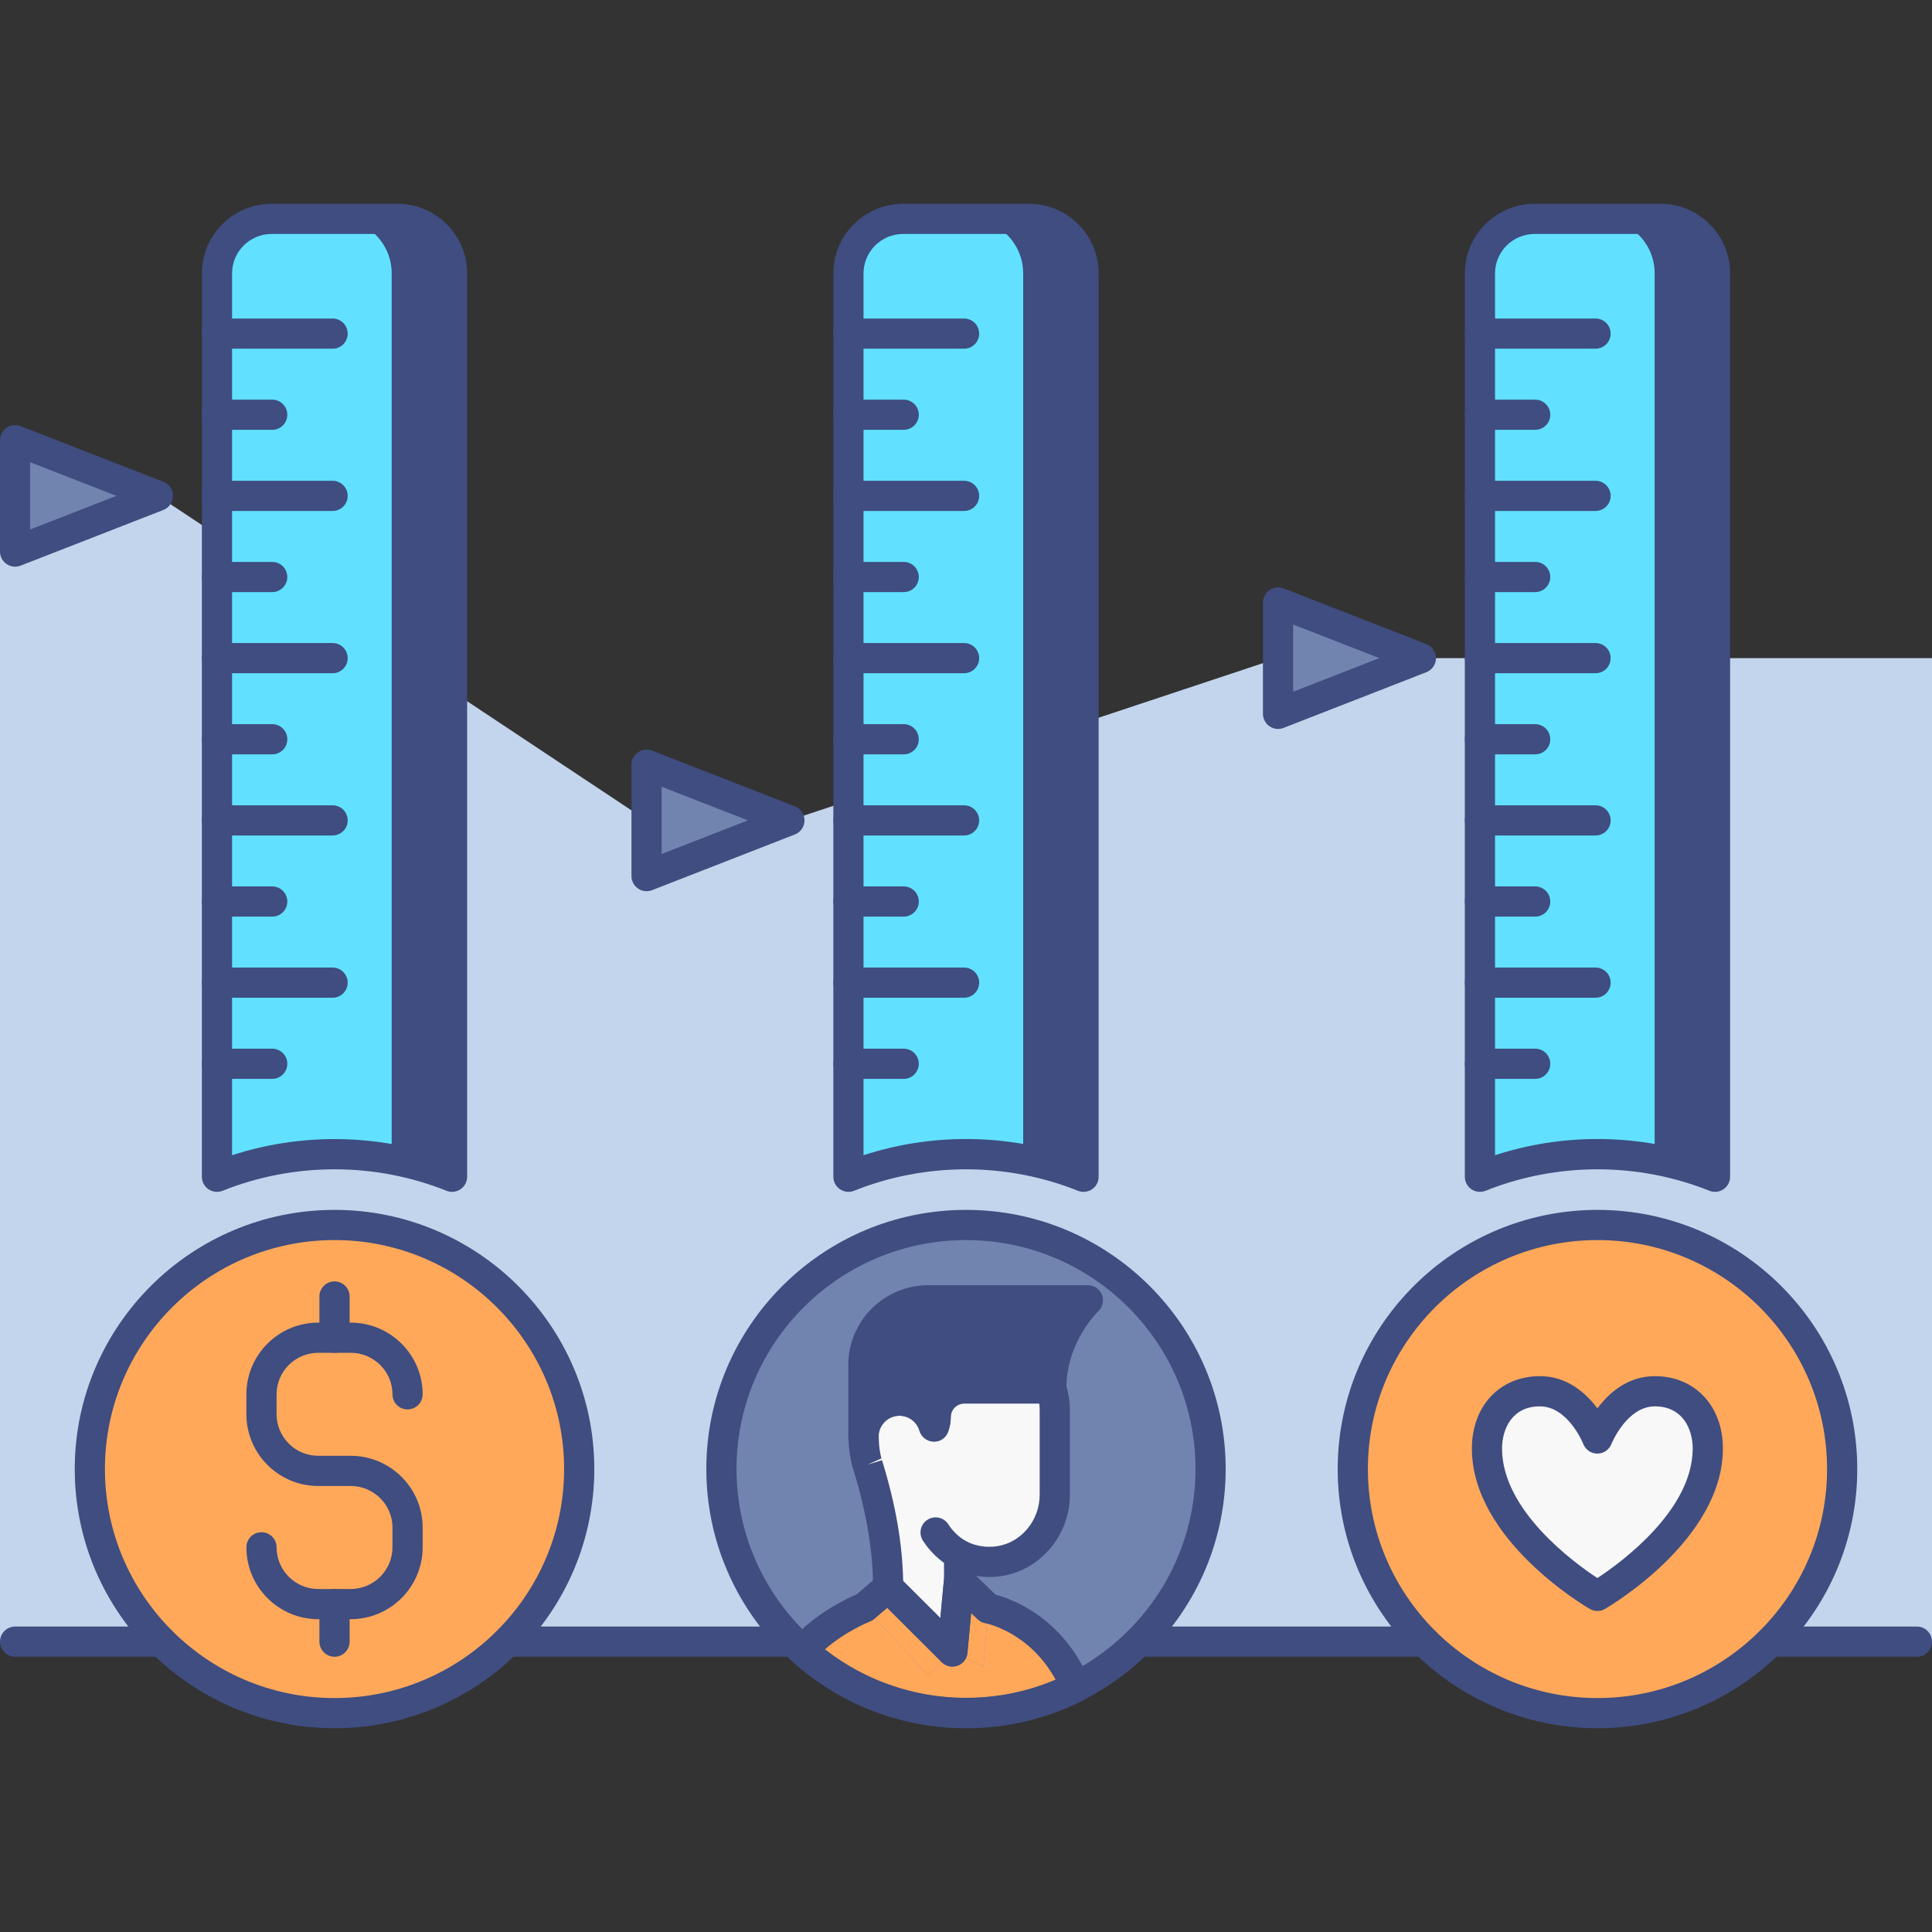 <?xml version="1.0" encoding="utf-8"?>
<!-- Generator: Adobe Illustrator 22.0.0, SVG Export Plug-In . SVG Version: 6.00 Build 0)  -->
<svg version="1.1" id="MARKET_RESEARCH_ICON_SET" xmlns="http://www.w3.org/2000/svg" xmlns:xlink="http://www.w3.org/1999/xlink"
	 x="0px" y="0px" viewBox="0 0 128 128" style="enable-background:new 0 0 128 128;" xml:space="preserve">
<rect x="0" y="0" width="128" height="128" fill="#333333" stroke="none"/>
<style type="text/css">
	.st0{fill:#C2D5EC;}
	.st1{fill:#61E1FF;}
	.st2{fill:#7184AF;}
	.st3{fill:#F8F8F8;}
	.st4{fill:#3F4D81;}
	.st5{fill:#3F4D80;}
	.st6{fill:#E9EAEB;}
	.st7{fill:#F79559;}
	.st8{fill:#FFA85A;}
</style>
<g>
	<g>
		<g>
			<polygon class="st0" points="10.464,32.852 42.837,54.353 52.301,54.353 84.674,43.603 128,43.603 128,108.764 0,108.764 
				0,32.852 			"/>
		</g>
		<g>
			<path class="st1" d="M64,76.463c2.754,0,5.38,0.536,7.788,1.5V18.112c0-1.995-1.621-3.612-3.621-3.612h-8.333
				c-2,0-3.621,1.617-3.621,3.612v59.851C58.62,76.999,61.246,76.463,64,76.463z"/>
		</g>
		<g>
			<g>
				<path class="st2" d="M60,76.463c-1.295,0-2.559,0.128-3.788,0.354v1.146c1.818-0.728,3.761-1.21,5.788-1.404
					C61.342,76.497,60.675,76.463,60,76.463z"/>
			</g>
			<g>
				<path class="st5" d="M68.167,14.5h-4c2,0,3.621,1.617,3.621,3.612v58.705c1.385,0.254,2.725,0.635,4,1.146V18.112
					C71.788,16.117,70.167,14.5,68.167,14.5z"/>
			</g>
		</g>
		<g>
			<path class="st1" d="M105.837,76.463c2.754,0,5.38,0.536,7.788,1.5V18.112c0-1.995-1.621-3.612-3.621-3.612h-8.333
				c-2,0-3.621,1.617-3.621,3.612v59.851C100.457,76.999,103.084,76.463,105.837,76.463z"/>
		</g>
		<g>
			<g>
				<path class="st2" d="M101.837,76.463c-1.295,0-2.559,0.128-3.788,0.354v1.146c1.818-0.728,3.761-1.21,5.788-1.404
					C103.179,76.497,102.512,76.463,101.837,76.463z"/>
			</g>
			<g>
				<path class="st5" d="M110.004,14.5h-4c2,0,3.621,1.617,3.621,3.612v58.705c1.385,0.254,2.725,0.635,4,1.146V18.112
					C113.625,16.117,112.004,14.5,110.004,14.5z"/>
			</g>
		</g>
		<g>
			<path class="st1" d="M22.163,76.463c2.754,0,5.38,0.536,7.788,1.5V18.112c0-1.995-1.621-3.612-3.621-3.612h-8.333
				c-2,0-3.621,1.617-3.621,3.612v59.851C16.783,76.999,19.409,76.463,22.163,76.463z"/>
		</g>
		<g>
			<g>
				<path class="st2" d="M18.163,76.463c-1.295,0-2.559,0.128-3.788,0.354v1.146c1.818-0.728,3.761-1.21,5.788-1.404
					C19.505,76.497,18.838,76.463,18.163,76.463z"/>
			</g>
			<g>
				<path class="st5" d="M26.329,14.5h-4c2,0,3.621,1.617,3.621,3.612v58.705c1.385,0.254,2.725,0.635,4,1.146V18.112
					C29.951,16.117,28.33,14.5,26.329,14.5z"/>
			</g>
		</g>
		<g>
			<g>
				<ellipse class="st8" cx="105.837" cy="97.329" rx="16.211" ry="16.171"/>
			</g>
			<g>
				<path class="st3" d="M109.636,92.174c-2.595,0-3.806,3.131-3.806,3.131s-1.211-3.131-3.806-3.131
					c-2.199,0-3.509,1.652-3.509,3.795c0,5.523,7.315,9.763,7.315,9.763s7.315-4.24,7.315-9.763
					C113.145,93.826,111.835,92.174,109.636,92.174z"/>
			</g>
		</g>
		<g>
			<ellipse class="st8" cx="22.163" cy="97.329" rx="16.211" ry="16.171"/>
		</g>
		<g>
			<g>
				<ellipse class="st2" cx="64" cy="97.329" rx="16.211" ry="16.171"/>
			</g>
			<g>
				<g>
					<path class="st3" d="M63.885,91.985c-1.047,0-1.895,0.846-1.895,1.89c0,0.22-0.042,0.432-0.113,0.632
						c-0.294-0.987-1.199-1.712-2.284-1.712c-1.241,0-2.25,0.946-2.37,2.153v0.468c0.017,0.51,0.08,1.009,0.214,1.48l0.002,0
						c0.013,0.046,0.025,0.093,0.039,0.138c0.817,2.644,1.362,5.364,1.362,8.13l4.26,4.249l0.44-4.714v-1.705
						c0.787,0.407,1.712,0.586,2.69,0.432c2.128-0.335,3.65-2.244,3.65-4.392v-3.851v-1.77c0-0.499-0.083-0.978-0.232-1.428H63.885z
						"/>
				</g>
				<g>
					<polygon class="st8" points="61.512,110.998 57.272,106.502 58.84,105.165 63.1,109.414 					"/>
				</g>
				<g>
					<polygon class="st8" points="65.16,110.425 65.458,106.559 63.54,104.699 63.1,109.414 					"/>
				</g>
				<g>
					<path class="st8" d="M64,113.5c2.62,0,5.093-0.621,7.283-1.722c-1.881-4.52-5.825-5.219-5.825-5.219l-0.298,3.865l-2.06-1.011
						l-1.588,1.584l-4.239-4.496c0,0-2.35,0.887-4.115,2.832C56.031,111.919,59.827,113.5,64,113.5z"/>
				</g>
				<g>
					<path class="st5" d="M72.077,86.148H61.497c-2.374,0-4.298,1.919-4.298,4.287v4.748c0-1.319,1.072-2.387,2.393-2.387
						c1.085,0,1.991,0.725,2.284,1.712c0.071-0.2,0.113-0.412,0.113-0.632c0-1.044,0.848-1.89,1.895-1.89h5.763
						C69.648,88.402,72.077,86.148,72.077,86.148z"/>
				</g>
			</g>
		</g>
		<g>
			<polygon class="st2" points="84.674,47.294 84.674,39.911 94.138,43.603 			"/>
		</g>
		<g>
			<polygon class="st2" points="42.837,58.044 42.837,50.661 52.301,54.353 			"/>
		</g>
		<g>
			<polygon class="st2" points="1,36.544 1,29.161 10.464,32.852 			"/>
		</g>
	</g>
	<g>
		<g>
			<g>
				<path class="st5" d="M71.788,78.963c-0.125,0-0.252-0.023-0.372-0.071c-4.735-1.896-10.098-1.896-14.833,0
					c-0.308,0.122-0.657,0.084-0.932-0.101c-0.275-0.186-0.439-0.496-0.439-0.828V18.112c0-2.543,2.073-4.612,4.622-4.612h8.333
					c2.548,0,4.622,2.069,4.622,4.612v59.851c0,0.332-0.165,0.643-0.439,0.828C72.181,78.904,71.985,78.963,71.788,78.963z
					 M64,75.463c2.321,0,4.598,0.361,6.788,1.074V18.112c0-1.44-1.176-2.612-2.622-2.612h-8.333c-1.445,0-2.622,1.172-2.622,2.612
					v58.425C59.402,75.824,61.679,75.463,64,75.463z"/>
			</g>
		</g>
		<g>
			<g>
				<path class="st5" d="M113.625,78.963c-0.125,0-0.252-0.023-0.372-0.071c-4.735-1.896-10.097-1.897-14.833,0
					c-0.307,0.122-0.658,0.084-0.932-0.101c-0.275-0.186-0.439-0.496-0.439-0.828V18.112c0-2.543,2.073-4.612,4.621-4.612h8.333
					c2.548,0,4.621,2.069,4.621,4.612v59.851c0,0.332-0.165,0.643-0.439,0.828C114.018,78.904,113.822,78.963,113.625,78.963z
					 M105.837,75.463c2.321,0,4.598,0.361,6.788,1.074V18.112c0-1.44-1.176-2.612-2.621-2.612h-8.333
					c-1.445,0-2.621,1.172-2.621,2.612v58.425C101.24,75.824,103.517,75.463,105.837,75.463z"/>
			</g>
		</g>
		<g>
			<g>
				<path class="st5" d="M29.951,78.963c-0.125,0-0.252-0.023-0.372-0.071c-4.736-1.897-10.098-1.896-14.833,0
					c-0.308,0.122-0.657,0.084-0.932-0.101c-0.275-0.186-0.439-0.496-0.439-0.828V18.112c0-2.543,2.073-4.612,4.621-4.612h8.333
					c2.548,0,4.621,2.069,4.621,4.612v59.851c0,0.332-0.165,0.643-0.439,0.828C30.343,78.904,30.147,78.963,29.951,78.963z
					 M17.996,15.5c-1.445,0-2.621,1.172-2.621,2.612v58.425c4.381-1.425,9.195-1.426,13.576,0V18.112
					c0-1.44-1.176-2.612-2.621-2.612H17.996z"/>
			</g>
		</g>
		<g>
			<g>
				<g>
					<path class="st5" d="M105.709,23.103h-7.66c-0.552,0-1-0.447-1-1s0.448-1,1-1h7.66c0.552,0,1,0.447,1,1
						S106.262,23.103,105.709,23.103z"/>
				</g>
			</g>
			<g>
				<g>
					<path class="st5" d="M101.709,28.478h-3.66c-0.552,0-1-0.447-1-1s0.448-1,1-1h3.66c0.552,0,1,0.447,1,1
						S102.262,28.478,101.709,28.478z"/>
				</g>
			</g>
			<g>
				<g>
					<path class="st5" d="M105.709,33.853h-7.66c-0.552,0-1-0.447-1-1s0.448-1,1-1h7.66c0.552,0,1,0.447,1,1
						S106.262,33.853,105.709,33.853z"/>
				</g>
			</g>
			<g>
				<g>
					<path class="st5" d="M101.709,39.228h-3.66c-0.552,0-1-0.447-1-1s0.448-1,1-1h3.66c0.552,0,1,0.447,1,1
						S102.262,39.228,101.709,39.228z"/>
				</g>
			</g>
			<g>
				<g>
					<path class="st5" d="M105.709,44.603h-7.66c-0.552,0-1-0.447-1-1s0.448-1,1-1h7.66c0.552,0,1,0.447,1,1
						S106.262,44.603,105.709,44.603z"/>
				</g>
			</g>
			<g>
				<g>
					<path class="st5" d="M101.709,49.978h-3.66c-0.552,0-1-0.447-1-1s0.448-1,1-1h3.66c0.552,0,1,0.447,1,1
						S102.262,49.978,101.709,49.978z"/>
				</g>
			</g>
			<g>
				<g>
					<path class="st5" d="M105.709,55.353h-7.66c-0.552,0-1-0.447-1-1s0.448-1,1-1h7.66c0.552,0,1,0.447,1,1
						S106.262,55.353,105.709,55.353z"/>
				</g>
			</g>
			<g>
				<g>
					<path class="st5" d="M101.709,60.728h-3.66c-0.552,0-1-0.447-1-1s0.448-1,1-1h3.66c0.552,0,1,0.447,1,1
						S102.262,60.728,101.709,60.728z"/>
				</g>
			</g>
			<g>
				<g>
					<path class="st5" d="M105.709,66.103h-7.66c-0.552,0-1-0.447-1-1s0.448-1,1-1h7.66c0.552,0,1,0.447,1,1
						S106.262,66.103,105.709,66.103z"/>
				</g>
			</g>
			<g>
				<g>
					<path class="st5" d="M101.709,71.478h-3.66c-0.552,0-1-0.447-1-1s0.448-1,1-1h3.66c0.552,0,1,0.447,1,1
						S102.262,71.478,101.709,71.478z"/>
				</g>
			</g>
		</g>
		<g>
			<g>
				<g>
					<path class="st5" d="M63.872,23.103h-7.66c-0.552,0-1-0.447-1-1s0.448-1,1-1h7.66c0.552,0,1,0.447,1,1
						S64.424,23.103,63.872,23.103z"/>
				</g>
			</g>
			<g>
				<g>
					<path class="st5" d="M59.872,28.478h-3.66c-0.552,0-1-0.447-1-1s0.448-1,1-1h3.66c0.552,0,1,0.447,1,1
						S60.424,28.478,59.872,28.478z"/>
				</g>
			</g>
			<g>
				<g>
					<path class="st5" d="M63.872,33.853h-7.66c-0.552,0-1-0.447-1-1s0.448-1,1-1h7.66c0.552,0,1,0.447,1,1
						S64.424,33.853,63.872,33.853z"/>
				</g>
			</g>
			<g>
				<g>
					<path class="st5" d="M59.872,39.228h-3.66c-0.552,0-1-0.447-1-1s0.448-1,1-1h3.66c0.552,0,1,0.447,1,1
						S60.424,39.228,59.872,39.228z"/>
				</g>
			</g>
			<g>
				<g>
					<path class="st5" d="M63.872,44.603h-7.66c-0.552,0-1-0.447-1-1s0.448-1,1-1h7.66c0.552,0,1,0.447,1,1
						S64.424,44.603,63.872,44.603z"/>
				</g>
			</g>
			<g>
				<g>
					<path class="st5" d="M59.872,49.978h-3.66c-0.552,0-1-0.447-1-1s0.448-1,1-1h3.66c0.552,0,1,0.447,1,1
						S60.424,49.978,59.872,49.978z"/>
				</g>
			</g>
			<g>
				<g>
					<path class="st5" d="M63.872,55.353h-7.66c-0.552,0-1-0.447-1-1s0.448-1,1-1h7.66c0.552,0,1,0.447,1,1
						S64.424,55.353,63.872,55.353z"/>
				</g>
			</g>
			<g>
				<g>
					<path class="st5" d="M59.872,60.728h-3.66c-0.552,0-1-0.447-1-1s0.448-1,1-1h3.66c0.552,0,1,0.447,1,1
						S60.424,60.728,59.872,60.728z"/>
				</g>
			</g>
			<g>
				<g>
					<path class="st5" d="M63.872,66.103h-7.66c-0.552,0-1-0.447-1-1s0.448-1,1-1h7.66c0.552,0,1,0.447,1,1
						S64.424,66.103,63.872,66.103z"/>
				</g>
			</g>
			<g>
				<g>
					<path class="st5" d="M59.872,71.478h-3.66c-0.552,0-1-0.447-1-1s0.448-1,1-1h3.66c0.552,0,1,0.447,1,1
						S60.424,71.478,59.872,71.478z"/>
				</g>
			</g>
		</g>
		<g>
			<g>
				<g>
					<path class="st5" d="M22.035,23.103h-7.66c-0.552,0-1-0.447-1-1s0.448-1,1-1h7.66c0.552,0,1,0.447,1,1
						S22.587,23.103,22.035,23.103z"/>
				</g>
			</g>
			<g>
				<g>
					<path class="st5" d="M18.035,28.478h-3.66c-0.552,0-1-0.447-1-1s0.448-1,1-1h3.66c0.552,0,1,0.447,1,1
						S18.587,28.478,18.035,28.478z"/>
				</g>
			</g>
			<g>
				<g>
					<path class="st5" d="M22.035,33.853h-7.66c-0.552,0-1-0.447-1-1s0.448-1,1-1h7.66c0.552,0,1,0.447,1,1
						S22.587,33.853,22.035,33.853z"/>
				</g>
			</g>
			<g>
				<g>
					<path class="st5" d="M18.035,39.228h-3.66c-0.552,0-1-0.447-1-1s0.448-1,1-1h3.66c0.552,0,1,0.447,1,1
						S18.587,39.228,18.035,39.228z"/>
				</g>
			</g>
			<g>
				<g>
					<path class="st5" d="M22.035,44.603h-7.66c-0.552,0-1-0.447-1-1s0.448-1,1-1h7.66c0.552,0,1,0.447,1,1
						S22.587,44.603,22.035,44.603z"/>
				</g>
			</g>
			<g>
				<g>
					<path class="st5" d="M18.035,49.978h-3.66c-0.552,0-1-0.447-1-1s0.448-1,1-1h3.66c0.552,0,1,0.447,1,1
						S18.587,49.978,18.035,49.978z"/>
				</g>
			</g>
			<g>
				<g>
					<path class="st5" d="M22.035,55.353h-7.66c-0.552,0-1-0.447-1-1s0.448-1,1-1h7.66c0.552,0,1,0.447,1,1
						S22.587,55.353,22.035,55.353z"/>
				</g>
			</g>
			<g>
				<g>
					<path class="st5" d="M18.035,60.728h-3.66c-0.552,0-1-0.447-1-1s0.448-1,1-1h3.66c0.552,0,1,0.447,1,1
						S18.587,60.728,18.035,60.728z"/>
				</g>
			</g>
			<g>
				<g>
					<path class="st5" d="M22.035,66.103h-7.66c-0.552,0-1-0.447-1-1s0.448-1,1-1h7.66c0.552,0,1,0.447,1,1
						S22.587,66.103,22.035,66.103z"/>
				</g>
			</g>
			<g>
				<g>
					<path class="st5" d="M18.035,71.478h-3.66c-0.552,0-1-0.447-1-1s0.448-1,1-1h3.66c0.552,0,1,0.447,1,1
						S18.587,71.478,18.035,71.478z"/>
				</g>
			</g>
		</g>
		<g>
			<g>
				<g>
					<path class="st5" d="M105.837,114.5c-9.49,0-17.211-7.703-17.211-17.171s7.721-17.171,17.211-17.171
						s17.211,7.703,17.211,17.171S115.327,114.5,105.837,114.5z M105.837,82.158c-8.387,0-15.211,6.806-15.211,15.171
						S97.45,112.5,105.837,112.5c8.388,0,15.211-6.806,15.211-15.171S114.225,82.158,105.837,82.158z"/>
				</g>
			</g>
			<g>
				<g>
					<path class="st4" d="M105.83,106.732c-0.173,0-0.346-0.045-0.501-0.135c-0.319-0.185-7.813-4.599-7.813-10.628
						c0-2.823,1.854-4.795,4.509-4.795c1.802,0,3.046,1.116,3.806,2.135c0.76-1.019,2.004-2.135,3.806-2.135
						c2.655,0,4.509,1.972,4.509,4.795c0,6.029-7.495,10.443-7.814,10.628C106.176,106.688,106.003,106.732,105.83,106.732z
						 M102.024,93.175c-1.852,0-2.509,1.506-2.509,2.795c0,4.085,4.739,7.544,6.315,8.581c1.576-1.037,6.315-4.496,6.315-8.581
						c0-1.289-0.657-2.795-2.509-2.795c-1.858,0-2.864,2.466-2.874,2.49c-0.149,0.386-0.52,0.64-0.933,0.64s-0.784-0.254-0.933-0.64
						C104.888,95.644,103.892,93.175,102.024,93.175z"/>
				</g>
			</g>
		</g>
		<g>
			<g>
				<g>
					<path class="st5" d="M22.163,114.5c-9.49,0-17.211-7.703-17.211-17.171s7.721-17.171,17.211-17.171s17.211,7.703,17.211,17.171
						S31.653,114.5,22.163,114.5z M22.163,82.158c-8.388,0-15.211,6.806-15.211,15.171S13.775,112.5,22.163,112.5
						c8.387,0,15.211-6.806,15.211-15.171S30.55,82.158,22.163,82.158z"/>
				</g>
			</g>
			<g>
				<g>
					<path class="st5" d="M22.163,109.764c-0.552,0-1-0.447-1-1v-2.487c0-0.553,0.448-1,1-1s1,0.447,1,1v2.487
						C23.163,109.316,22.715,109.764,22.163,109.764z"/>
				</g>
			</g>
			<g>
				<g>
					<path class="st5" d="M23.231,107.276h-2.145c-2.626,0-4.762-2.136-4.762-4.762c0-0.553,0.448-1,1-1s1,0.447,1,1
						c0,1.522,1.239,2.762,2.762,2.762h2.145c1.528,0,2.771-1.239,2.771-2.762v-1.311c0-1.518-1.243-2.753-2.771-2.753h-2.145
						c-2.626,0-4.762-2.132-4.762-4.752v-1.32c0-2.62,2.136-4.752,4.762-4.752h2.145c2.63,0,4.771,2.132,4.771,4.752
						c0,0.553-0.448,1-1,1s-1-0.447-1-1c0-1.518-1.243-2.752-2.771-2.752h-2.145c-1.523,0-2.762,1.234-2.762,2.752v1.32
						c0,1.518,1.239,2.752,2.762,2.752h2.145c2.63,0,4.771,2.132,4.771,4.753v1.311C28.001,105.141,25.861,107.276,23.231,107.276z"
						/>
				</g>
			</g>
			<g>
				<g>
					<path class="st5" d="M22.163,89.627c-0.552,0-1-0.447-1-1v-2.732c0-0.553,0.448-1,1-1s1,0.447,1,1v2.732
						C23.163,89.18,22.715,89.627,22.163,89.627z"/>
				</g>
			</g>
		</g>
		<g>
			<g>
				<g>
					<g>
						<path class="st5" d="M63.1,110.414c-0.26,0-0.516-0.102-0.706-0.292l-4.26-4.249c-0.188-0.188-0.294-0.442-0.294-0.708
							c0-2.405-0.431-4.968-1.317-7.835c-0.003-0.009-0.021-0.075-0.029-0.102c-0.007-0.02-0.013-0.039-0.019-0.06
							c-0.147-0.519-0.229-1.08-0.251-1.718l0-0.503c0.177-1.84,1.624-3.153,3.37-3.153c0.675,0,1.309,0.195,1.842,0.542
							c0.513-0.812,1.419-1.352,2.45-1.352h5.763c0.431,0,0.813,0.276,0.949,0.686c0.188,0.566,0.283,1.153,0.283,1.742v5.62
							c0,2.664-1.933,4.977-4.495,5.381c-0.62,0.098-1.243,0.088-1.845-0.026v0.312l-0.445,4.808
							c-0.036,0.386-0.292,0.716-0.656,0.848C63.329,110.395,63.214,110.414,63.1,110.414z M59.836,104.746l2.466,2.46l0.243-2.6
							l-0.004-1.612c0-0.349,0.182-0.673,0.48-0.854s0.668-0.195,0.979-0.033c0.639,0.33,1.356,0.444,2.075,0.332
							c1.6-0.252,2.806-1.716,2.806-3.405v-5.62c0-0.143-0.009-0.285-0.026-0.428h-4.969c-0.494,0-0.895,0.399-0.895,0.89
							c0,0.325-0.058,0.651-0.171,0.969c-0.146,0.406-0.517,0.681-0.969,0.663c-0.432-0.013-0.808-0.301-0.931-0.715
							c-0.177-0.597-0.71-0.997-1.326-0.997c-0.713,0-1.304,0.538-1.375,1.252l0.005,0.37c0.015,0.416,0.067,0.802,0.16,1.148
							c0.006,0.018,0.012,0.036,0.018,0.055l-0.002,0.001c0,0.001,0,0.002,0,0.003l-0.015,0.004l-0.906,0.407l0.956-0.295
							C59.329,99.638,59.79,102.262,59.836,104.746z"/>
					</g>
				</g>
				<g>
					<g>
						<path class="st5" d="M63.539,103.994c-0.164,0-0.33-0.04-0.483-0.125c-0.768-0.425-1.428-1.047-1.911-1.798
							c-0.298-0.465-0.164-1.084,0.301-1.383c0.465-0.298,1.083-0.163,1.382,0.301c0.305,0.475,0.718,0.865,1.197,1.13
							c0.483,0.268,0.658,0.876,0.391,1.359C64.232,103.809,63.891,103.994,63.539,103.994z"/>
					</g>
				</g>
				<g>
					<g>
						<path class="st5" d="M64,114.5c-4.253,0-8.341-1.57-11.511-4.422c-0.198-0.178-0.316-0.427-0.33-0.692
							c-0.014-0.266,0.079-0.525,0.258-0.723c1.641-1.811,3.719-2.771,4.329-3.027l1.444-1.231c0.396-0.338,0.986-0.316,1.355,0.053
							l2.756,2.749l0.243-2.6c0.036-0.384,0.288-0.712,0.649-0.846c0.36-0.132,0.766-0.048,1.042,0.221l1.72,1.668
							c1.071,0.284,4.484,1.5,6.25,5.745c0.202,0.484-0.005,1.042-0.474,1.277C69.318,113.885,66.717,114.5,64,114.5z
							 M54.646,109.278c2.67,2.084,5.953,3.222,9.354,3.222c2.072,0,4.067-0.404,5.945-1.203c-1.744-3.2-4.63-3.747-4.662-3.753
							c-0.197-0.034-0.378-0.128-0.522-0.267l-0.42-0.407l-0.247,2.637c-0.036,0.386-0.292,0.716-0.656,0.848
							c-0.362,0.132-0.772,0.042-1.046-0.232l-3.607-3.598l-0.865,0.738c-0.087,0.074-0.188,0.134-0.294,0.174
							C57.609,107.443,56.071,108.041,54.646,109.278z"/>
					</g>
				</g>
				<g>
					<g>
						<path class="st5" d="M57.2,96.183c-0.552,0-1-0.447-1-1v-4.748c0-2.915,2.376-5.287,5.298-5.287h10.579
							c0.411,0,0.781,0.252,0.931,0.635c0.15,0.382,0.052,0.815-0.248,1.096c-0.033,0.031-2.112,2.037-2.112,5.107
							c0,0.553-0.448,1-1,1h-5.763c-0.494,0-0.895,0.399-0.895,0.89c0,0.325-0.058,0.651-0.171,0.969
							c-0.146,0.406-0.517,0.681-0.969,0.663c-0.432-0.012-0.808-0.301-0.931-0.715c-0.177-0.597-0.71-0.997-1.326-0.997
							c-0.769,0-1.394,0.622-1.394,1.388C58.2,95.735,57.752,96.183,57.2,96.183z M59.593,91.795c0.675,0,1.309,0.195,1.842,0.542
							c0.513-0.812,1.419-1.352,2.45-1.352h4.819c0.179-1.59,0.76-2.893,1.337-3.838h-8.543c-1.818,0-3.298,1.475-3.298,3.287v1.659
							C58.625,91.902,59.097,91.795,59.593,91.795z"/>
					</g>
				</g>
			</g>
			<g>
				<g>
					<path class="st5" d="M64,114.485c-9.486,0-17.204-7.699-17.204-17.163S54.514,80.158,64,80.158s17.204,7.7,17.204,17.164
						S73.486,114.485,64,114.485z M64,82.158c-8.384,0-15.204,6.803-15.204,15.164s6.82,15.163,15.204,15.163
						s15.204-6.802,15.204-15.163S72.384,82.158,64,82.158z"/>
				</g>
			</g>
		</g>
		<g>
			<g>
				<path class="st5" d="M10.7,109.764H1c-0.552,0-1-0.447-1-1s0.448-1,1-1h9.7c0.552,0,1,0.447,1,1S11.252,109.764,10.7,109.764z"
					/>
			</g>
		</g>
		<g>
			<g>
				<path class="st5" d="M52.554,109.764H33.626c-0.552,0-1-0.447-1-1s0.448-1,1-1h18.928c0.552,0,1,0.447,1,1
					S53.106,109.764,52.554,109.764z"/>
			</g>
		</g>
		<g>
			<g>
				<path class="st5" d="M94.374,109.764H75.446c-0.552,0-1-0.447-1-1s0.448-1,1-1h18.928c0.552,0,1,0.447,1,1
					S94.926,109.764,94.374,109.764z"/>
			</g>
		</g>
		<g>
			<g>
				<path class="st5" d="M127,109.764h-9.7c-0.552,0-1-0.447-1-1s0.448-1,1-1h9.7c0.552,0,1,0.447,1,1S127.552,109.764,127,109.764z
					"/>
			</g>
		</g>
		<g>
			<g>
				<path class="st5" d="M84.674,48.294c-0.199,0-0.396-0.06-0.564-0.175c-0.273-0.186-0.436-0.495-0.436-0.825v-7.383
					c0-0.33,0.163-0.64,0.436-0.825s0.621-0.227,0.927-0.106l9.464,3.691c0.384,0.149,0.637,0.52,0.637,0.932
					s-0.253,0.782-0.637,0.932l-9.464,3.691C84.92,48.271,84.797,48.294,84.674,48.294z M85.674,41.375v4.455l5.712-2.228
					L85.674,41.375z"/>
			</g>
		</g>
		<g>
			<g>
				<path class="st5" d="M42.837,59.044c-0.199,0-0.396-0.06-0.564-0.175c-0.273-0.186-0.436-0.495-0.436-0.825v-7.383
					c0-0.33,0.163-0.64,0.436-0.825c0.272-0.187,0.621-0.226,0.927-0.106l9.464,3.691c0.384,0.149,0.637,0.52,0.637,0.932
					s-0.253,0.782-0.637,0.932L43.2,58.976C43.083,59.021,42.959,59.044,42.837,59.044z M43.837,52.125v4.455l5.712-2.228
					L43.837,52.125z"/>
			</g>
		</g>
		<g>
			<g>
				<path class="st5" d="M1,37.544c-0.199,0-0.396-0.06-0.564-0.175C0.163,37.184,0,36.874,0,36.544v-7.383
					c0-0.33,0.163-0.64,0.436-0.825s0.62-0.227,0.927-0.106l9.464,3.691c0.384,0.149,0.637,0.52,0.637,0.932
					s-0.253,0.782-0.637,0.932l-9.464,3.691C1.246,37.521,1.123,37.544,1,37.544z M2,30.625v4.455l5.712-2.228L2,30.625z"/>
			</g>
		</g>
	</g>
</g>
</svg>
